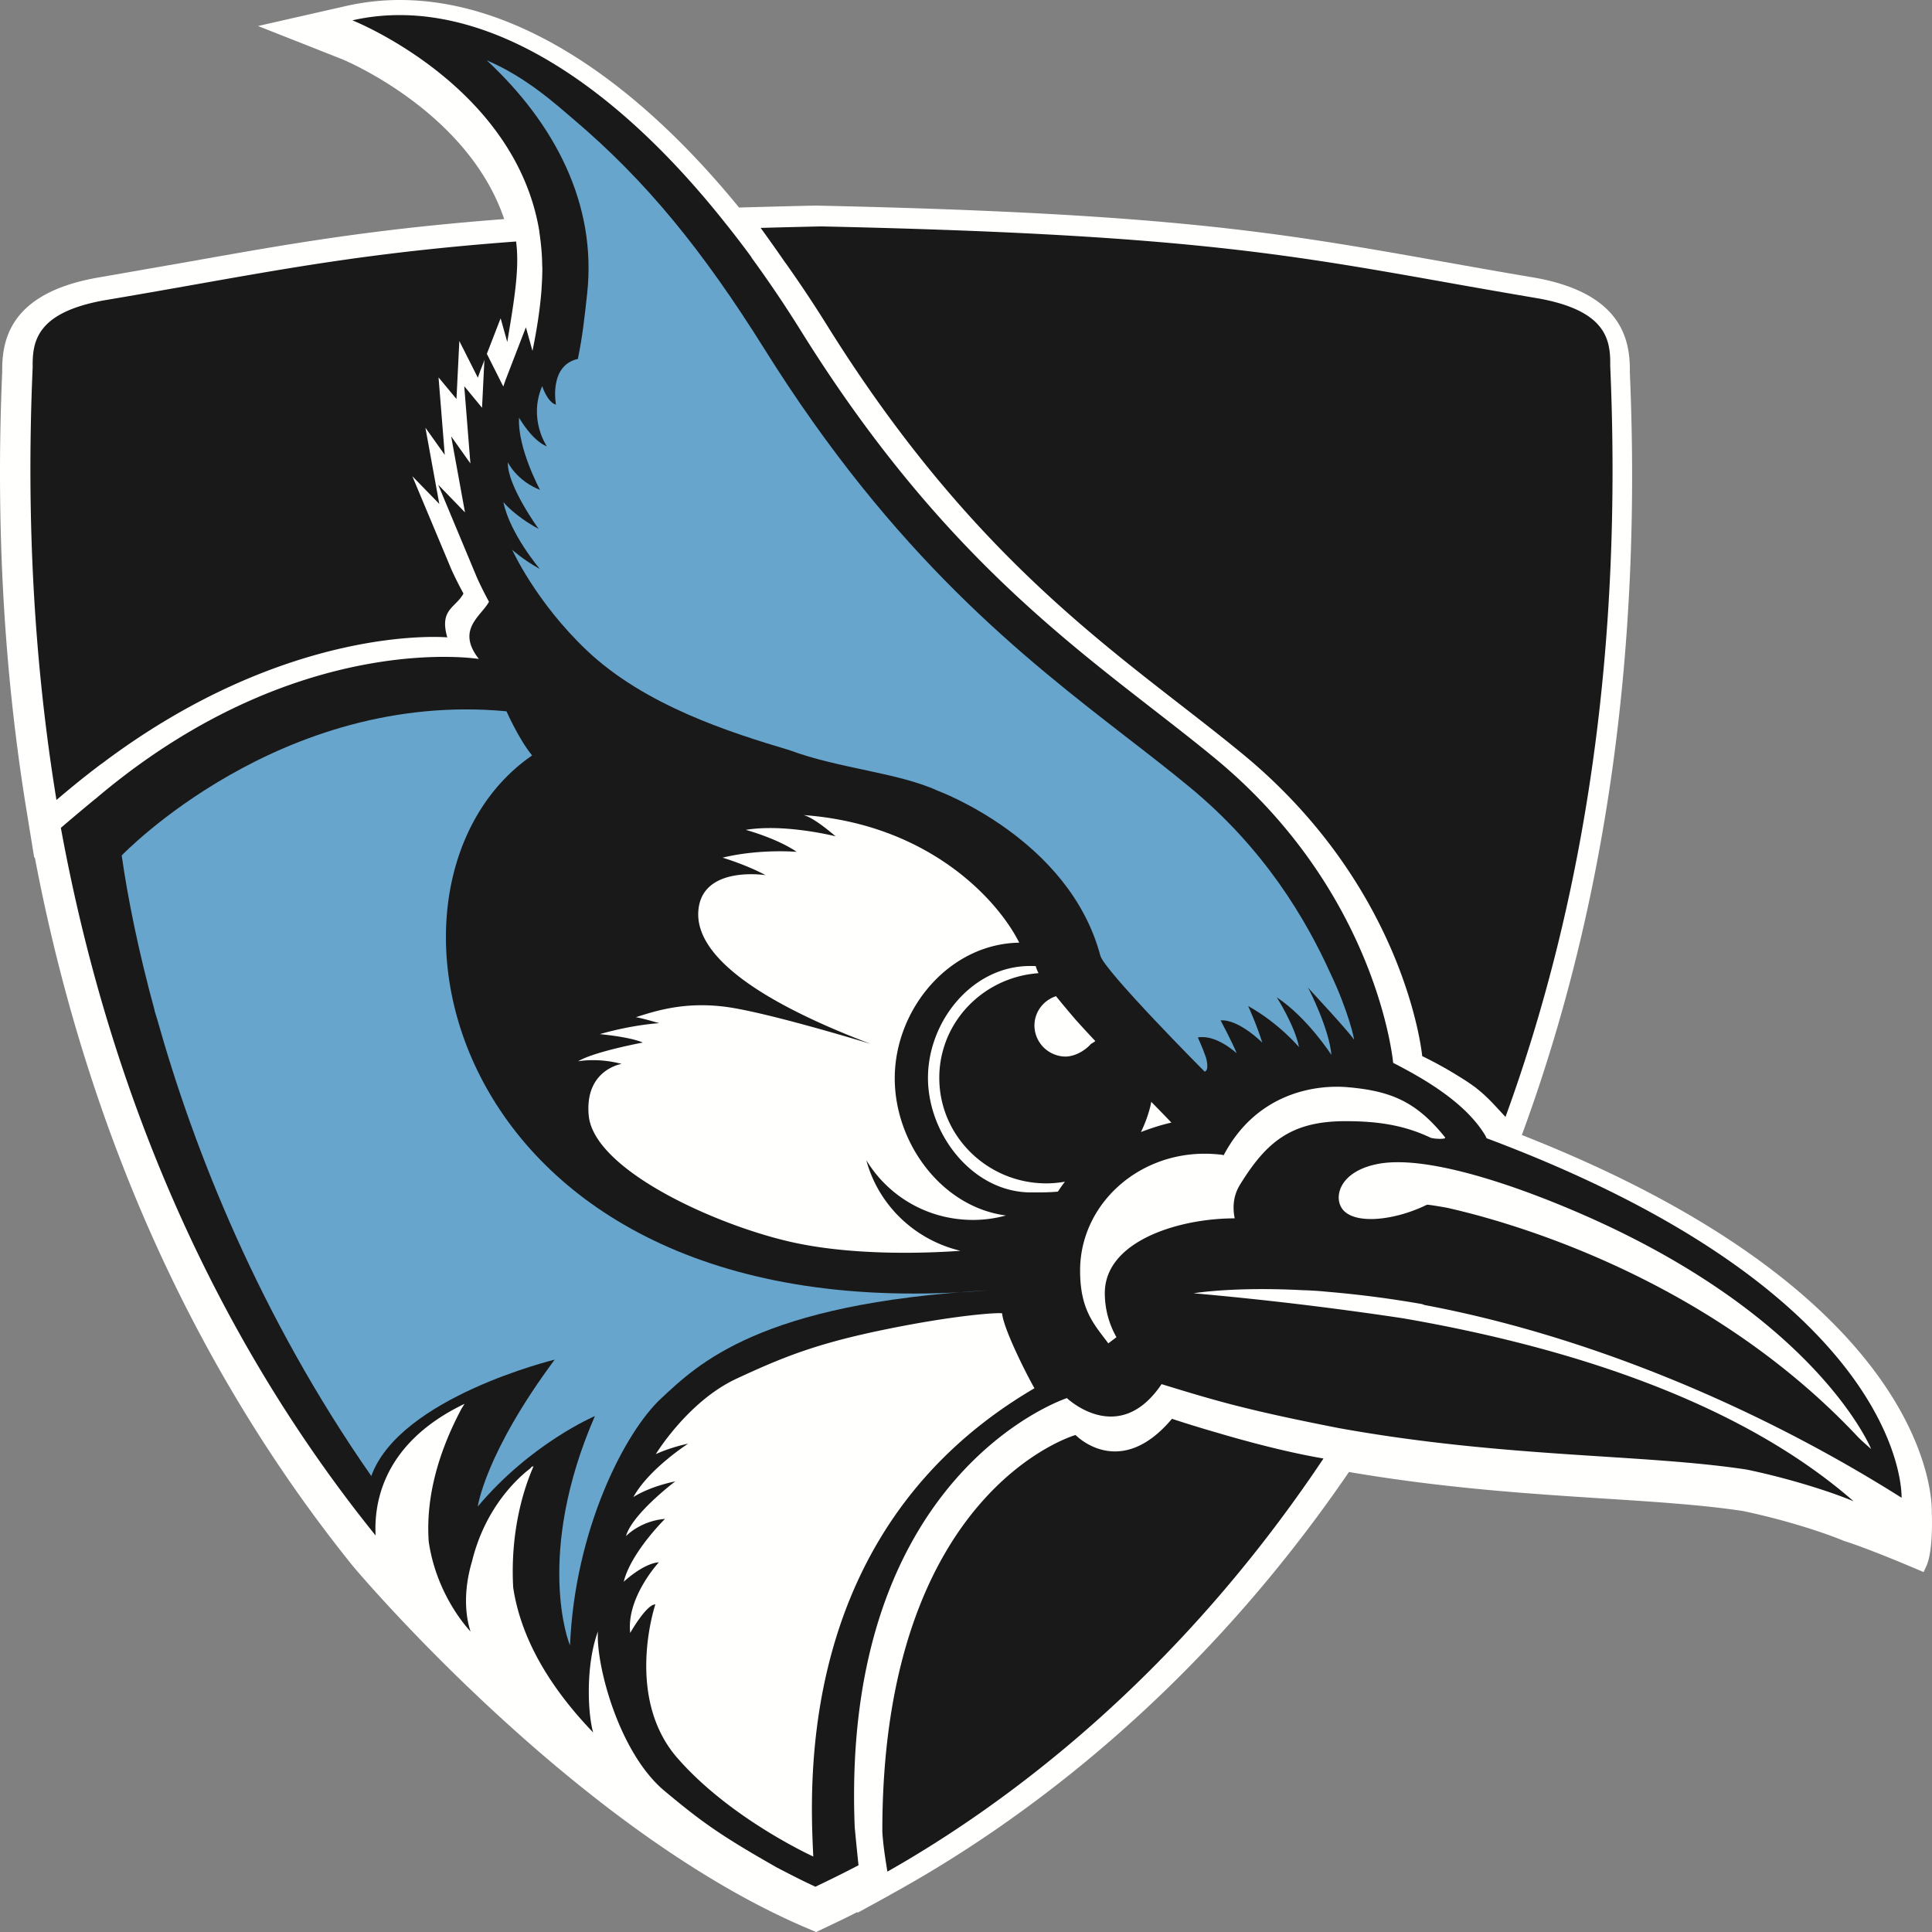<svg width="108" height="108" viewBox="0 0 108 108" xmlns="http://www.w3.org/2000/svg"><rect x="0" y="0" width="108" height="108" fill="#808080" stroke="none"/><g fill="none" fill-rule="evenodd"><path d="M45.626 108l-.153-.064C32.33 102.53 19.87 87.716 19.746 87.567c-4.297-5.325-7.965-11.286-10.91-17.727-3.102-6.79-5.42-14.162-6.891-21.92l-.032.026-.448-2.757C.207 37.452-.243 29.233.124 20.762v-.04c-.013-1.81.514-4.314 5.223-5.183l.03-.005 5.178-.905c5.697-1.012 10.209-1.815 17.63-2.382-2.043-6.054-8.997-8.911-9.069-8.94l-4.693-1.853 4.929-1.12A13.59 13.59 0 0 1 22.35 0c3.195 0 6.517 1.082 9.873 3.214 3.088 1.963 6.146 4.785 9.092 8.387l.875-.024c1.097-.03 2.23-.059 3.368-.084H45.629c19.836.43 25.889 1.508 35.05 3.137 1.45.258 3.237.577 5.164.902l.024.004c4.725.872 5.254 3.378 5.243 5.186l-.001.097c.672 15.444-1.32 29.69-5.924 42.32l-.113.309c22.931 9.01 22.938 20.427 22.917 21.108.011.28.075 2.183-.31 3.005l-.15.32-.328-.14c-2.895-1.234-4.067-1.585-4.08-1.59l-.041-.013c-.04-.018-.972-.417-2.644-.911a38.507 38.507 0 0 0-3-.76c-2.265-.343-4.84-.508-7.82-.7-4.178-.27-8.904-.576-14.208-1.482l-.097.142c-8.59 12.51-18.554 19.636-25.4 23.41l-.18.1v.005l-1.794.984-.007-.043c-.427.217-.819.41-1.19.586l-1.114.531" fill="#FFFFFE"/><path d="M45.12 45.567c-.031-.005-.05-.005-.05-.005.019.002.036.002.05.005M35.717 57.382l.016-.007c-.021 0-.016.007-.016.007" fill="#FFFFFE"/><path d="M43.894 14.68h.004a69.082 69.082 0 0 1 2.328 3.495c8.58 13.76 16.785 18.655 23.243 23.977 9.178 7.566 10.033 16.885 10.033 16.885.764.372 1.456.761 2.06 1.14.325.197.592.375.824.546l.15.107c-.001.002-.002.002-.002.005.598.465.975.903 1.624 1.602 4.553-12.499 6.53-26.543 5.855-41.964v-.126c.01-1.413-.287-2.977-3.964-3.656a588.951 588.951 0 0 1-5.2-.907c-9.127-1.625-15.159-2.698-34.957-3.128-1.175.027-2.294.054-3.372.084.452.619.918 1.278 1.374 1.94M3.156 44.719c.433-.365 1.248-1.067 2.518-2.024l.004.003c10.47-7.902 19.326-7.068 19.326-7.068-.457-1.575.466-1.644.904-2.45-.472-.869-.717-1.44-.738-1.499l-2.12-5.06 1.508 1.55-.778-4.263 1.082 1.519-.347-4.33 1.002 1.208.16-3.243 1.036 2.054c.04-.122.088-.249.132-.38l1.141-2.943.37 1.325c.417-2.477.687-4.159.494-5.618-7.535.561-12.075 1.365-17.845 2.387-1.613.286-3.316.588-5.226.909-3.667.674-3.963 2.233-3.953 3.642l.001.085c-.383 8.712.117 16.774 1.329 24.196" fill="#1A1919"/><path d="M72.837 72.123c.104.005.206.005.311.011.167.009.334.018.509.03.227.015.46.04.69.06h.003a59.238 59.238 0 0 1 5.142.675l.14.052c8.75 1.639 18.268 5.47 26.667 10.774 0 0 .461-11.233-23.199-20.097 0 0-.025-.065-.087-.18-1.118-1.834-3.426-3.157-5.135-4.034 0 0-.838-9.503-9.967-17.03-6.42-5.294-14.582-10.161-23.114-23.85a67.843 67.843 0 0 0-2.799-4.15h.013c-.581-.792-1.07-1.42-1.475-1.924C33.575 3.69 26.107-.321 19.7 1.137c0 0 9.104 3.596 10.452 11.807h-.005c.08.553.156 1.17.164 1.962h.005c.003.35-.009.708-.034 1.073l-.013.23c0 .01 0 .019-.002.028l-.003.034c-.07.902-.22 1.988-.498 3.344l-.368-1.32-1.132 2.933c-.046.13-.09.258-.131.38l-1.03-2.048-.159 3.234-.994-1.206.343 4.318-1.075-1.513.773 4.25-1.498-1.546 2.106 5.046c.022.06.264.628.733 1.496-.435.804-1.854 1.554-.565 3.198 0 0-9.92-1.648-20.927 7.397-.005.004-.01.01-.016.013-.171.14-.344.286-.516.432v-.005a125.22 125.22 0 0 0-1.908 1.603C6.403 62.651 12.9 75.794 20.973 85.806l.005.014-.002-.01c.006.007.015.016.02.024-.068-1.406.106-5.027 4.974-7.36-.06.09-.111.178-.168.267-1.577 2.964-1.975 5.453-1.836 7.439.456 3.115 2.338 5.02 2.338 5.02-.259-.77-.443-2.157.086-3.935.753-3.061 2.622-4.697 3.237-5.167.05-.049.09-.098.139-.148-.007.018-.015.04-.021.061a9.86 9.86 0 0 1 .087-.061c-.93 2.126-1.272 4.57-1.143 6.802.35 2.303 1.541 5.041 4.467 8.092-.328-1.184-.395-3.874.27-5.645-.131 1.77 1.132 6.757 3.728 8.921 2.095 1.747 3.118 2.481 6.286 4.282.567.293 1.137.59 1.702.86l.436.207.434-.207c.61-.293 1.274-.623 1.98-.993-.076-.68-.213-2.122-.213-2.122-.796-19.868 11.862-23.992 11.862-23.992s2.895 2.774 5.292-.781c1.163.358 2.13.652 3.15.932a68.84 68.84 0 0 0 .84.225c.122.032.243.061.364.092 1.421.359 3.09.726 5.546 1.207 9.3 1.678 17.01 1.436 22.803 2.319.983.204 2.016.461 3.156.797 1.844.545 2.828.978 2.828.978-6.875-6.01-17.164-8.843-25.192-10.231a193.391 193.391 0 0 0-11.708-1.399c.386-.058 2.51-.36 6.117-.171" fill="#1A1919"/><path d="M67.936 80.06a70.896 70.896 0 0 1-2.423-.748c-2.929 3.483-5.39.905-5.39.905s-10.814 3.082-10.8 22.173c.043.718.143 1.364.283 2.235 6.498-3.68 16.102-10.706 24.378-23.094-2.09-.357-4.368-.973-6.048-1.472" fill="#1A1919"/><path d="M27.213 3.375c2.197.931 3.886 2.476 4.864 3.308 4.07 3.453 7.224 7.346 10.635 12.795 7.325 11.719 14.529 17.291 20.32 21.778 1.213.936 2.351 1.82 3.44 2.719 4.217 3.467 6.534 7.427 7.9 10.438.978 2.038 1.403 3.853 1.297 3.677-.281-.438-2.557-2.883-2.557-2.883.074.092 1.203 2.35 1.314 3.765 0 0-1.341-2.088-3.053-3.22 0 0 1.015 1.598 1.242 2.783 0 0-1.108-1.329-2.843-2.298 0 0 .464 1.004.791 2.046 0 0-1.319-1.32-2.33-1.243 0 0 .672 1.262.9 1.842 0 0-1.137-1.076-2.174-.887 0 0 .293.627.467 1.16 0 0 .189.678-.085.751 0 0-5.61-5.64-5.833-6.49-1.737-6.528-9.094-9.216-9.094-9.216-2.21-1.014-5.547-1.241-8.278-2.265-3.333-.99-8.09-2.501-11.33-5.574-2.867-2.717-4.174-5.629-4.174-5.629s.581.54 1.548 1.076c0 0-1.677-1.97-2.04-3.741 0 0 .606.76 1.972 1.501 0 0-1.767-2.42-1.724-3.726 0 0 .496 1.038 1.8 1.541 0 0-1.265-2.332-1.173-4.036 0 0 .721 1.283 1.558 1.607 0 0-1.059-1.519-.264-3.37 0 0 .284.9.77 1.038 0 0-.423-2.19 1.224-2.558.257-1.25.371-2.28.522-3.676.536-5.002-1.819-9.485-5.612-13.013M31.866 91.969c-.065-.066-1.984-5.058 1.389-12.81 0 0-3.572 1.512-6.548 5.059 0 0 .397-2.957 4.3-8.213 0 0-8.663 2.102-10.251 6.505-6.232-8.936-9.91-18.19-11.975-25.554-.05-.167-.105-.333-.154-.5.01.02.02.04.026.06-.931-3.393-1.517-6.367-1.85-8.694 0 0 8.84-9.249 21.51-8.06 0 0 .691 1.565 1.432 2.468-10.363 7.123-4.956 32.462 25.53 29.9-12.829.722-16.267 4.138-18.318 6.044-2.048 1.904-4.826 7.357-5.091 13.795" fill="#67A5CD"/><path d="M45.463 103.781s-4.627-2.099-7.6-5.511c-2.974-3.411-1.228-8.583-1.228-8.583-.501-.006-1.406 1.596-1.406 1.596-.225-1.983 1.603-3.951 1.603-3.951-.897.074-1.966 1.09-1.966 1.09.409-1.648 2.308-3.515 2.308-3.515-1.395.116-2.181.964-2.181.964.349-1.252 2.756-3.062 2.756-3.062-1.532.321-2.342.877-2.342.877.872-1.584 3.063-2.986 3.063-2.986-1.086.234-1.81.588-1.81.588s1.792-2.951 4.503-4.215c2.711-1.262 4.596-2.008 8.587-2.81 3.99-.802 6.265-.906 6.27-.84.072.84 1.338 3.364 1.807 4.181-13.276 7.774-12.564 21.993-12.364 26.177M86.287 66.99C101.3 72.84 104.598 81 104.598 81s-.536-.46-.75-.687C95.07 70.965 83.364 68.074 80.915 67.52c-.158-.031-1.095-.195-1.153-.173-1.712.845-3.913 1.126-4.66.313-.6-.652-.284-2.19 1.967-2.604 2.571-.468 6.951 1.053 9.219 1.935M53.69 69.92c-1.5.111-5.676.315-9.234-.442-4.241-.9-11.271-4.037-11.547-7.134-.229-2.553 1.84-2.871 1.84-2.871-1.36-.363-2.434-.144-2.434-.144.886-.542 3.62-1.05 3.62-1.05-.74-.324-2.404-.47-2.404-.47 1.887-.541 3.325-.613 3.325-.613-1.022-.29-1.26-.332-1.317-.332 1.037-.326 2.694-.898 5.082-.575 2.396.33 8.044 2.064 8.044 2.064-6.569-2.495-9.826-5.042-9.626-7.454.208-2.54 3.756-1.977 3.756-1.977-1.068-.58-2.401-.978-2.401-.978 2.072-.505 4.14-.326 4.14-.326-1.11-.76-2.844-1.227-2.844-1.227 2.174-.363 5.02.359 5.02.359-1.2-1.023-1.68-1.169-1.807-1.188 6.921.497 10.824 4.646 12.073 7.134-3.926.062-6.959 3.723-6.959 7.582 0 3.631 2.635 7.199 6.214 7.668a6.94 6.94 0 0 1-2.575.21 6.922 6.922 0 0 1-5.228-3.3c.662 2.463 2.654 4.441 5.262 5.064" fill="#FFFFFE"/><path d="M59.146 66.6l-.021.013c-.495.049-1.02.043-1.5.043-3.226 0-5.751-3.223-5.751-6.4 0-3.173 2.476-6.256 5.702-6.256.172 0 .234-.001.329.01.02.109.074.243.149.391-2.472.179-4.535 1.82-5.265 4.063l-.02.064a5.736 5.736 0 0 0-.262 1.729c0 3.248 2.686 5.894 5.987 5.894.35 0 .695-.035 1.034-.093-.131.177-.263.355-.382.541" fill="#FFFFFE"/><path d="M59.587 59.062a1.684 1.684 0 0 1-.641-.119 1.74 1.74 0 0 1-1.12-1.613c0-.767.507-1.416 1.206-1.642.329.409.709.86 1.111 1.33.347.386.713.784 1.085 1.178-.074.062-.155.11-.239.154-.28.323-.821.693-1.402.712M69.012 68.107c-3.106 0-7.252 1.264-7.252 4.178 0 .892.235 1.731.65 2.465l-.455.344c-.784-1.054-1.577-1.854-1.577-4.067 0-3.613 3.118-6.533 6.959-6.533.345 0 .678.022 1.008.063-.001.011.025.014.059.02 1.877-3.55 5.235-3.96 6.977-3.798 2.38.213 3.798.805 5.396 2.797.107.134-.667.088-.811.02-1.478-.702-2.952-.922-4.752-.922-3.035 0-4.414 1.15-5.896 3.548-.59.952-.268 1.885-.306 1.885M65.48 62.754c-.585.132-1.149.317-1.7.527a7.33 7.33 0 0 0 .525-1.435c.018-.081.035-.167.051-.252.501.508.902.922 1.124 1.16" fill="#FFFFFE"/></g></svg>